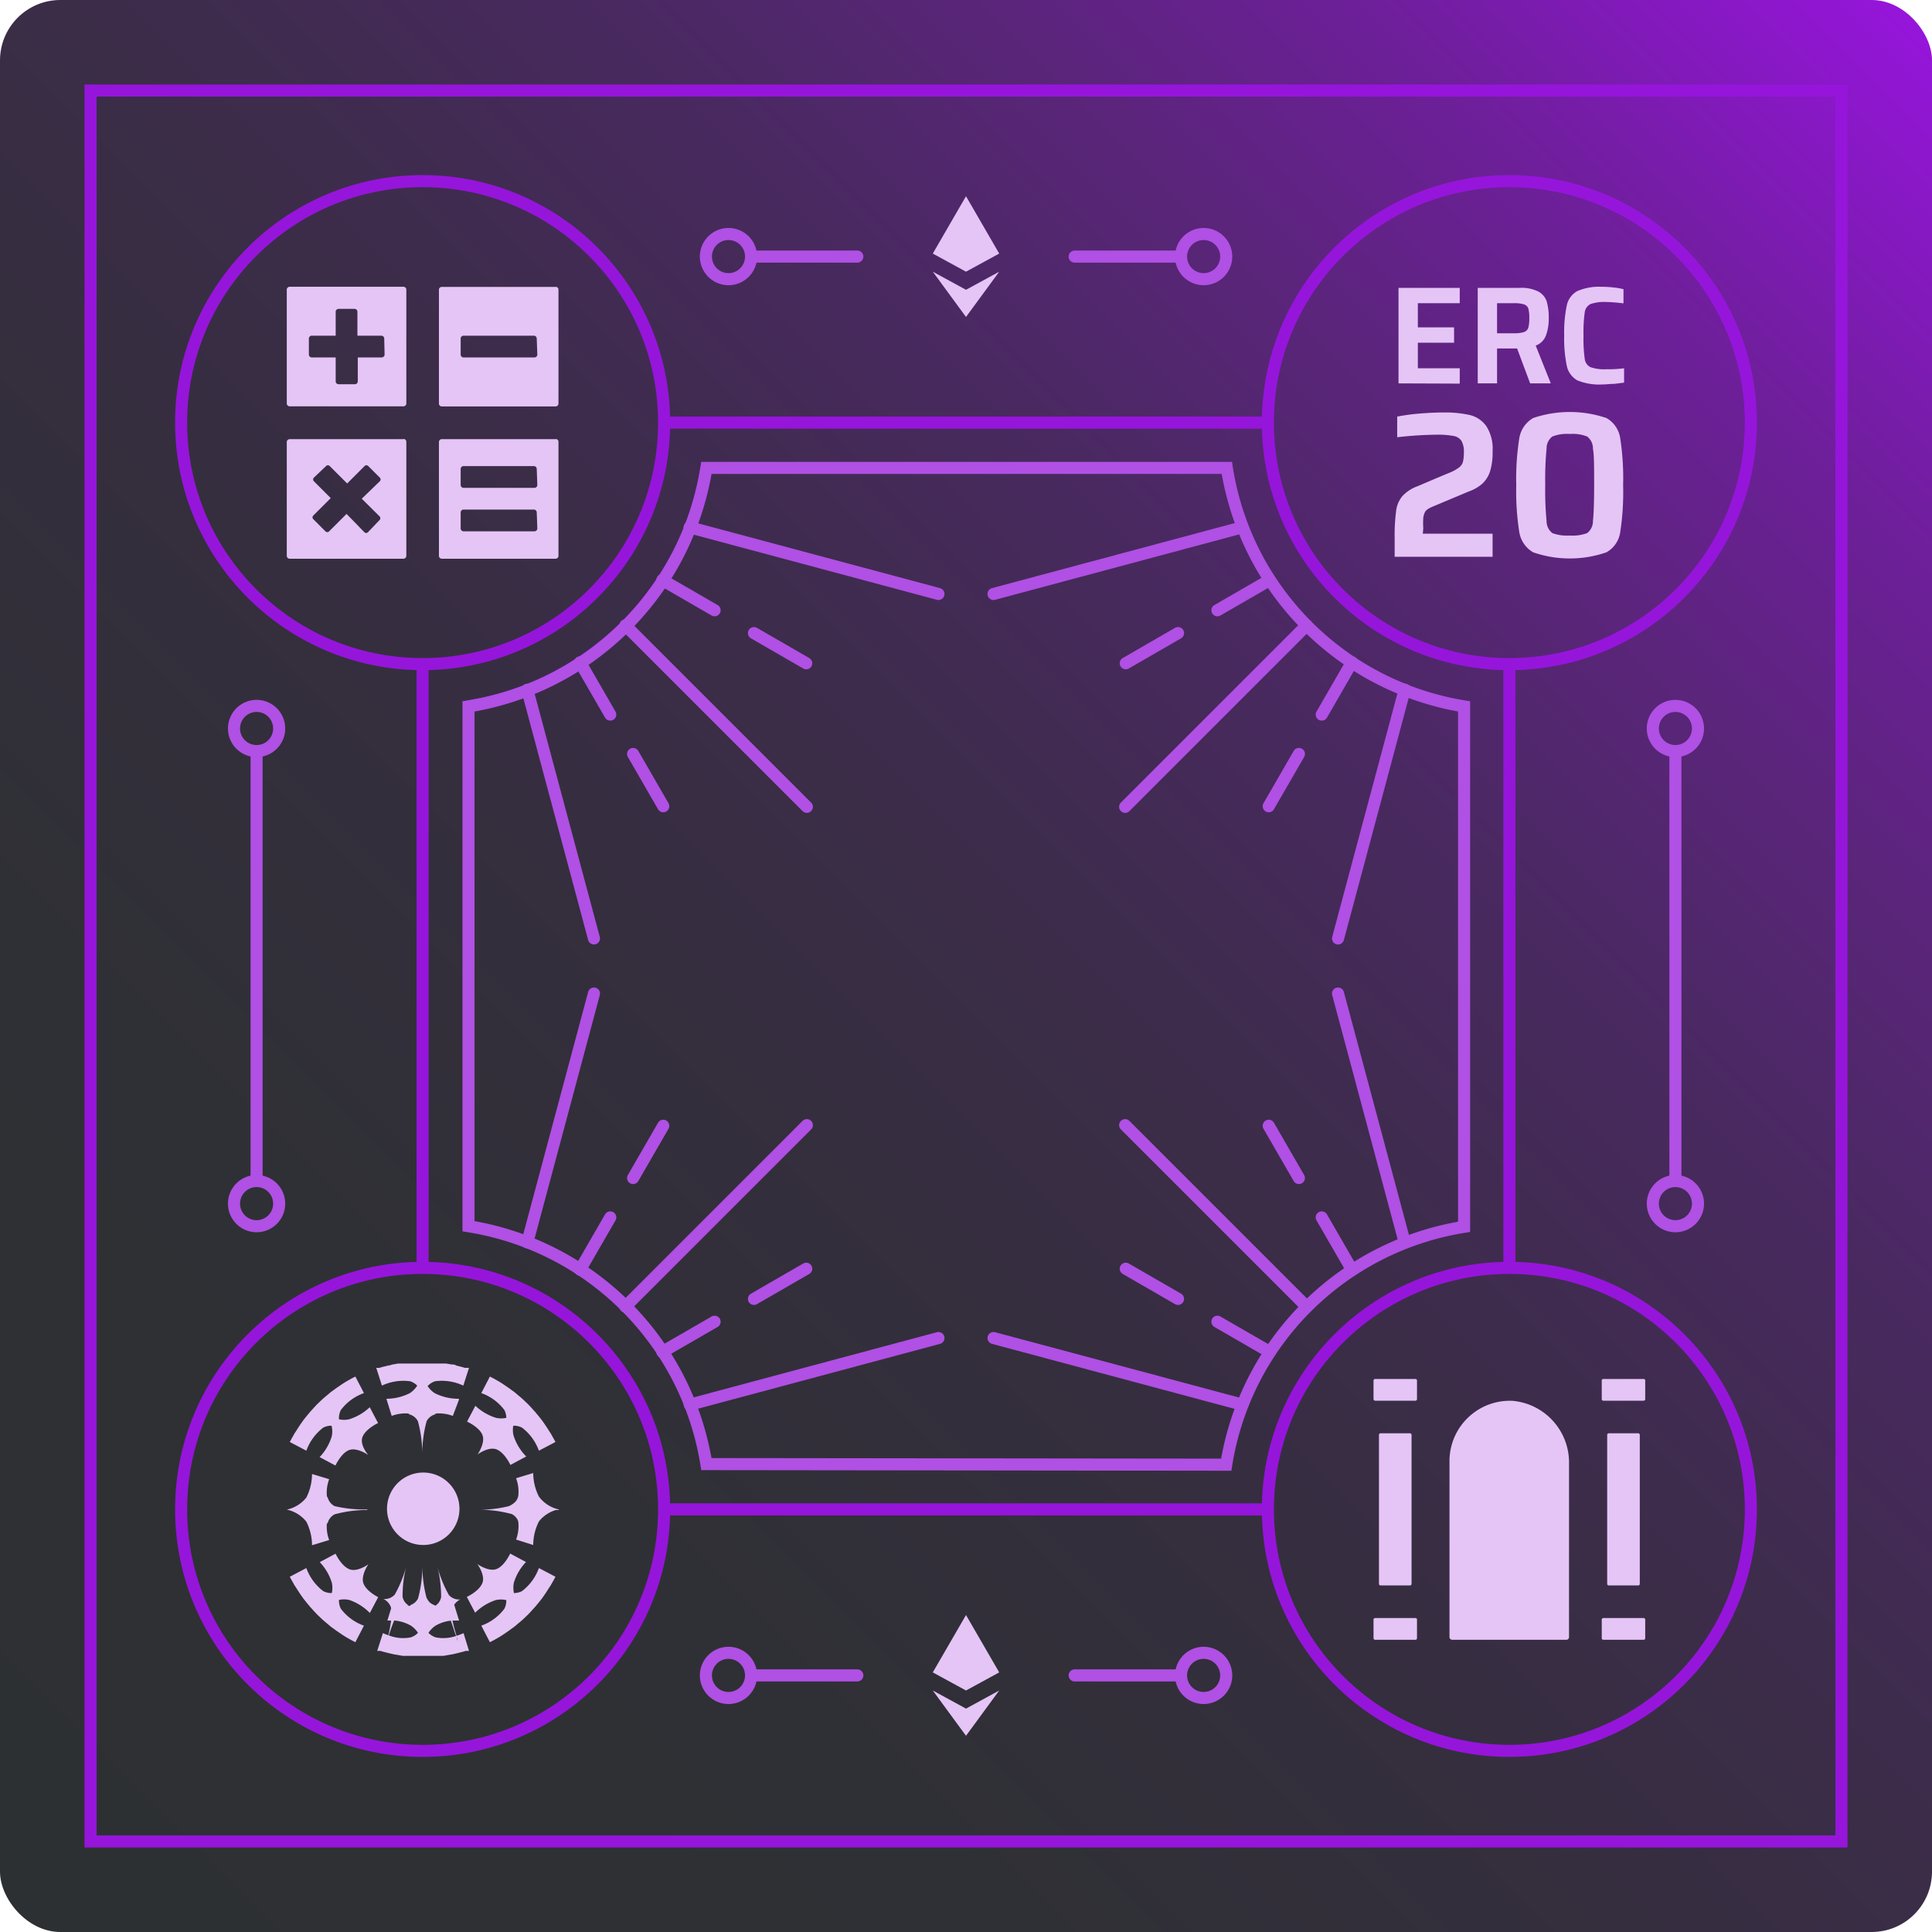 <svg id="ERC-20_Linear_Voting_Simple_Membership_Exit" data-name="ERC-20 Linear Voting Simple Membership Exit" xmlns="http://www.w3.org/2000/svg" xmlns:xlink="http://www.w3.org/1999/xlink" viewBox="0 0 160 160"><defs><style>.cls-1{fill:url(#linear-gradient);}.cls-2{fill:#e5c5f6;}.cls-3,.cls-4,.cls-5,.cls-6{fill:none;}.cls-3{stroke:#9615db;}.cls-3,.cls-4,.cls-6{stroke-miterlimit:10;}.cls-4{stroke:#48cfae;}.cls-5,.cls-6{stroke:#b050e4;}.cls-5{stroke-linecap:round;stroke-linejoin:round;}</style><linearGradient id="linear-gradient" x1="1.46" y1="158.54" x2="158.54" y2="1.46" gradientUnits="userSpaceOnUse"><stop offset="0" stop-color="#2d3032"/><stop offset="0.26" stop-color="#2f3035"/><stop offset="0.41" stop-color="#342e3d"/><stop offset="0.54" stop-color="#3d2c4b"/><stop offset="0.66" stop-color="#492960"/><stop offset="0.76" stop-color="#5a257a"/><stop offset="0.86" stop-color="#6e1f9a"/><stop offset="0.94" stop-color="#8519c0"/><stop offset="1" stop-color="#9615db"/></linearGradient></defs><rect class="cls-1" width="160" height="160" rx="5"/><path class="cls-2" d="M40.93,31.25H31.47a.24.24,0,0,0-.22.22v9.46a.24.24,0,0,0,.22.22h9.46a.24.24,0,0,0,.22-.22V31.47A.24.24,0,0,0,40.93,31.25Zm-1.58,5.62a.24.24,0,0,1-.22.23h-2v2a.24.24,0,0,1-.23.22H35.53a.24.24,0,0,1-.23-.22v-2h-2a.24.24,0,0,1-.22-.23V35.53a.24.24,0,0,1,.22-.23h2v-2a.24.24,0,0,1,.23-.22h1.34a.24.24,0,0,1,.23.22v2h2a.24.24,0,0,1,.22.23Zm1.58,7H31.47a.24.24,0,0,0-.22.22v9.46a.24.24,0,0,0,.22.22h9.46a.24.24,0,0,0,.22-.22V44.07A.24.24,0,0,0,40.93,43.85Zm-2,6.39a.21.21,0,0,1,0,.31l-.95,1a.21.21,0,0,1-.31,0L36.2,50.06,34.76,51.5a.21.21,0,0,1-.31,0l-1-1a.21.21,0,0,1,0-.31l1.44-1.44L33.5,47.36a.21.21,0,0,1,0-.31l1-.95a.21.21,0,0,1,.31,0l1.44,1.44,1.44-1.44a.21.21,0,0,1,.31,0l.95.95a.21.21,0,0,1,0,.31L37.46,48.8Zm14.63-19H44.07a.24.24,0,0,0-.22.22v9.46a.24.24,0,0,0,.22.22h9.46a.24.24,0,0,0,.22-.22V31.47A.24.24,0,0,0,53.53,31.25ZM52,36.87a.24.24,0,0,1-.22.23H45.87a.24.24,0,0,1-.22-.23V35.53a.24.24,0,0,1,.22-.23h5.86a.24.24,0,0,1,.22.23Zm1.58,7H44.07a.24.24,0,0,0-.22.22v9.46a.24.24,0,0,0,.22.22h9.46a.24.24,0,0,0,.22-.22V44.07A.24.24,0,0,0,53.53,43.85ZM52,51.27a.24.24,0,0,1-.22.23H45.87a.24.24,0,0,1-.22-.23V49.93a.24.24,0,0,1,.22-.23h5.86a.24.24,0,0,1,.22.23Zm0-3.6a.24.24,0,0,1-.22.23H45.87a.24.24,0,0,1-.22-.23V46.33a.24.24,0,0,1,.22-.23h5.86a.24.24,0,0,1,.22.23Z" transform="translate(-7.5 -7.5)"/><circle class="cls-3" cx="35" cy="35" r="20"/><path class="cls-2" d="M45.55,132.5a3,3,0,1,1-3-3.05A3,3,0,0,1,45.55,132.5Zm-7.91-9.63a4.11,4.11,0,0,0-1.91,1.4,1.48,1.48,0,0,0-.16.69h0a2.09,2.09,0,0,0,.15.76,2.09,2.09,0,0,0-.76-.15h0a1.48,1.48,0,0,0-.69.16,4.19,4.19,0,0,0-1.4,1.91l-1.37-.72.16-.3.15-.26a1.65,1.65,0,0,1,.15-.25,14720875853515,14720875853515,0,0,1,.32-.5l.17-.25.17-.24c.12-.15.24-.31.37-.46l.19-.23.2-.22.2-.22.2-.21.22-.21.21-.2.22-.19.23-.19a4,4,0,0,1,.47-.37l.23-.17.25-.17.25-.17.25-.16.26-.15.25-.14.31-.16ZM53.5,138.08l-.16.3-.15.26a1.65,1.65,0,0,1-.15.25,14720875853515.7,14720875853515.7,0,0,1-.32.5l-.17.25-.17.24c-.12.15-.24.31-.37.46l-.19.23-.2.22-.2.22-.2.21-.22.21-.21.2-.22.19-.23.19a4,4,0,0,1-.47.37l-.23.17-.25.17-.25.17-.25.16-.26.15-.25.14-.31.16-.71-1.37a4.11,4.11,0,0,0,1.91-1.4,1.48,1.48,0,0,0,.16-.69h0a2.09,2.09,0,0,0-.15-.76,2.09,2.09,0,0,0,.76.15h0a1.48,1.48,0,0,0,.69-.16,4.19,4.19,0,0,0,1.4-1.91Zm0-11.16-1.37.72a4.19,4.19,0,0,0-1.4-1.91,1.48,1.48,0,0,0-.69-.16h0a2.09,2.09,0,0,0-.76.15,2.09,2.09,0,0,0,.15-.76h0a1.48,1.48,0,0,0-.16-.69,4.11,4.11,0,0,0-1.91-1.4l.71-1.37.31.16.25.14.26.15.25.16.25.17.25.17.23.17a4,4,0,0,1,.47.37l.23.19.22.19.21.2.22.21.2.21.2.22.2.22.19.23c.13.15.25.31.37.46l.17.24.17.25a14720875853515.7,14720875853515.7,0,0,1,.32.5,1.65,1.65,0,0,1,.15.25l.15.26ZM37.64,142.13l-.71,1.37-.31-.16-.25-.14-.26-.15-.25-.16-.25-.17-.25-.17-.23-.17a4,4,0,0,1-.47-.37l-.23-.19-.22-.19-.21-.2-.22-.21-.2-.21-.2-.22-.2-.22-.19-.23c-.13-.15-.25-.31-.37-.46l-.17-.24-.17-.25a14720875853515.7,14720875853515.7,0,0,1-.32-.5,1.65,1.65,0,0,1-.15-.25l-.15-.26-.16-.3,1.37-.72a4.19,4.19,0,0,0,1.4,1.91,1.48,1.48,0,0,0,.69.16h0a2.09,2.09,0,0,0,.76-.15,2.09,2.09,0,0,0-.15.76h0a1.48,1.48,0,0,0,.16.69A4.11,4.11,0,0,0,37.64,142.13Zm8.7-21.35h0l-.47,1.47a4.17,4.17,0,0,0-2.34-.36,1.47,1.47,0,0,0-.6.38,2.2,2.2,0,0,0-.34.45,1.66,1.66,0,0,0-.09.19,1.66,1.66,0,0,0-.09-.19,2.2,2.2,0,0,0-.34-.45,1.47,1.47,0,0,0-.6-.38,4.17,4.17,0,0,0-2.34.36l-.47-1.47h0l.06,0,.05,0,.16,0a3.45,3.45,0,0,1,.43-.12l.27-.07c.13,0,.26-.06.39-.09h0l.47-.08.27,0,.2,0,.26,0,.29,0,.32,0,.31,0h.64l.31,0,.32,0,.29,0,.26,0,.2,0,.27,0,.47.08h0c.13,0,.26,0,.39.09l.27.07a3.45,3.45,0,0,1,.43.12l.16,0,.05,0Zm0,23.44h0l-.06,0-.05,0-.16,0a3.45,3.45,0,0,1-.43.12l-.27.07-.39.09h0l-.47.08-.27.05-.2,0-.26,0-.29,0-.32,0-.31,0h-.64l-.31,0-.32,0-.29,0-.26,0-.2,0-.27-.05-.47-.08h0l-.39-.09-.27-.07a3.45,3.45,0,0,1-.43-.12l-.16,0-.05,0-.06,0h0l.47-1.47s.22.1.55.21h0a3.29,3.29,0,0,0,1.76.14,1.47,1.47,0,0,0,.6-.38,2.2,2.2,0,0,0,.34-.45,1.66,1.66,0,0,0,.09-.19,1.66,1.66,0,0,0,.09.19,2.2,2.2,0,0,0,.34.45,1.47,1.47,0,0,0,.6.38,3.29,3.29,0,0,0,1.76-.14h0c.33-.11.55-.21.55-.21Zm-7.52-4.45-.69,1.31A4.36,4.36,0,0,0,36.42,140a2,2,0,0,0-.85,0h0a3.27,3.27,0,0,0-1,.42,3.38,3.38,0,0,0,.41-1h0a2,2,0,0,0,0-.85,4.29,4.29,0,0,0-1-1.7l1.31-.7s.46,1,1.13,1.28,1.59-.41,1.59-.41-.65.93-.41,1.59S38.82,139.77,38.82,139.77Zm12.26-11.65-1.31.7s-.46-1-1.13-1.28-1.59.41-1.59.41.65-.93.41-1.59-1.28-1.13-1.28-1.13l.69-1.31a4.36,4.36,0,0,0,1.71,1,2,2,0,0,0,.85,0h0a3.27,3.27,0,0,0,1-.42,3.38,3.38,0,0,0-.41,1h0a2,2,0,0,0,0,.85A4.29,4.29,0,0,0,51.08,128.12Zm-16.51,5.53a3.19,3.19,0,0,0,.19,1.39l-1.42.43a4.34,4.34,0,0,0-.47-1.95,2.8,2.8,0,0,0-1.62-1,2.8,2.8,0,0,0,1.62-1,4.34,4.34,0,0,0,.47-1.95l1.42.43a3.19,3.19,0,0,0-.19,1.39h0a.9.9,0,0,0,.09.32c.28.63,1.41.83,1.41.83s-1.13.2-1.41.83a.9.9,0,0,0-.09.32Zm19.18-1.15a2.8,2.8,0,0,0-1.62,1,4.34,4.34,0,0,0-.47,1.95L50.24,135a3.19,3.19,0,0,0,.19-1.39h0a.9.9,0,0,0-.09-.32c-.28-.63-1.41-.83-1.41-.83s1.13-.2,1.41-.83a.9.9,0,0,0,.09-.32h0a3.19,3.19,0,0,0-.19-1.39l1.42-.43a4.34,4.34,0,0,0,.47,1.95A2.8,2.8,0,0,0,53.75,132.5ZM50,139.43a3.38,3.38,0,0,0,.41,1,3.27,3.27,0,0,0-1-.42h0a2,2,0,0,0-.85,0,4.36,4.36,0,0,0-1.71,1.05l-.69-1.31s1-.46,1.28-1.13-.41-1.59-.41-1.59.93.66,1.59.41,1.13-1.28,1.13-1.28l1.31.7a4.29,4.29,0,0,0-1,1.7,2,2,0,0,0,0,.85ZM38,128s-.93-.66-1.59-.41-1.13,1.28-1.13,1.28l-1.31-.7a4.29,4.29,0,0,0,1-1.7,2,2,0,0,0,0-.85h0a3.38,3.38,0,0,0-.41-1,3.27,3.27,0,0,0,1,.42h0a2,2,0,0,0,.85,0,4.36,4.36,0,0,0,1.71-1l.69,1.31s-1,.46-1.28,1.13S38,128,38,128Zm7.52,13.71-.39,0-.24,0a3.29,3.29,0,0,0-1.32.42,2.1,2.1,0,0,0-.59.6,3.45,3.45,0,0,0-.43,1,3.45,3.45,0,0,0-.43-1,2.1,2.1,0,0,0-.59-.6,3.29,3.29,0,0,0-1.32-.42l-.24,0-.39,0,.37-1.2.07-.22a3.23,3.23,0,0,0,1.38.2h0l.12,0,.2-.07c.63-.28.83-1.41.83-1.41s.2,1.13.83,1.41l.2.07.12,0h0a3.23,3.23,0,0,0,1.38-.2l.07.22Zm0-18.32L45,124.76a3.23,3.23,0,0,0-1.38-.2h0a1.19,1.19,0,0,0-.32.1c-.63.28-.83,1.41-.83,1.41s-.2-1.13-.83-1.41a1.19,1.19,0,0,0-.32-.1h0a3.23,3.23,0,0,0-1.38.2l-.44-1.42a4.34,4.34,0,0,0,1.95-.47,2.1,2.1,0,0,0,.59-.6,3.45,3.45,0,0,0,.43-1,3.45,3.45,0,0,0,.43,1,2.1,2.1,0,0,0,.59.6A4.34,4.34,0,0,0,45.47,123.34Zm8.28,9.16a10.34,10.34,0,0,0-2.73.36,1.19,1.19,0,0,0-.59.79h0v0a1.13,1.13,0,0,0-.59-.81,10.34,10.34,0,0,0-2.73-.36,10.34,10.34,0,0,0,2.73-.36,1.13,1.13,0,0,0,.59-.81v0h0a1.19,1.19,0,0,0,.59.79A10.34,10.34,0,0,0,53.75,132.5Zm-15.86,0a10.34,10.34,0,0,0-2.73.36,1.13,1.13,0,0,0-.59.81v0h0a1.19,1.19,0,0,0-.59-.79,10.34,10.34,0,0,0-2.73-.36,10.34,10.34,0,0,0,2.73-.36,1.19,1.19,0,0,0,.59-.79h0v0a1.13,1.13,0,0,0,.59.81A10.34,10.34,0,0,0,37.89,132.5ZM45.32,143c0,.19.07.33.08.39s0-.19-.11-.38-.27-.82-.45-1.26a4,4,0,0,0-.48-.89,1.11,1.11,0,0,0-.81-.36l.1,0h0l-.13,0a1.07,1.07,0,0,0,.51-.72,10.05,10.05,0,0,0-.35-2.7,10.06,10.06,0,0,0,1,2.52,1.14,1.14,0,0,0,.94.36,1.22,1.22,0,0,0-.59.6.78.78,0,0,0-.05.18,3.75,3.75,0,0,0,0,1A12.9,12.9,0,0,0,45.32,143Zm-4-2.52.1,0a1.11,1.11,0,0,0-.81.36,4,4,0,0,0-.48.89c-.18.44-.34.93-.45,1.26s-.1.32-.11.38,0-.2.08-.39a12.9,12.9,0,0,0,.24-1.28,3.75,3.75,0,0,0,0-1,.78.78,0,0,0-.05-.18,1.22,1.22,0,0,0-.59-.6,1.14,1.14,0,0,0,.94-.36,10.06,10.06,0,0,0,1-2.52,10.05,10.05,0,0,0-.35,2.7,1.07,1.07,0,0,0,.51.72l-.13,0Zm2.32-15.87a1.13,1.13,0,0,0-.81.59,10.34,10.34,0,0,0-.36,2.73,10.34,10.34,0,0,0-.36-2.73,1.13,1.13,0,0,0-.81-.59h0a1.13,1.13,0,0,0,.79-.58,4.5,4.5,0,0,0,.27-1.26c.08-.74.09-1.47.09-1.47s0,.73.09,1.47a4.5,4.5,0,0,0,.27,1.26,1.13,1.13,0,0,0,.79.58h0Zm-.12,15.89a1.13,1.13,0,0,0-.69.56,4.5,4.5,0,0,0-.27,1.26c-.08.74-.09,1.47-.09,1.47s0-.73-.09-1.47a4.5,4.5,0,0,0-.27-1.26,1.13,1.13,0,0,0-.69-.56h.13l-.11-.06h0a1.11,1.11,0,0,0,.68-.56,10.34,10.34,0,0,0,.36-2.73,10.34,10.34,0,0,0,.36,2.73,1.11,1.11,0,0,0,.68.56h0l-.11.06Z" transform="translate(-7.5 -7.5)"/><circle class="cls-3" cx="35" cy="125" r="20"/><path class="cls-3" d="M66,46.25A23.8,23.8,0,0,1,46.25,66" transform="translate(-7.5 -7.5)"/><circle class="cls-3" cx="125" cy="125" r="20"/><path class="cls-2" d="M123.32,39.25V31.34h5.07v1.27h-3.47v2h3v1.27h-3V38h3.47v1.27Z" transform="translate(-7.5 -7.5)"/><path class="cls-2" d="M134.22,39.25l-1.08-2.89h-1.66v2.89h-1.6V31.34h3.47a3.15,3.15,0,0,1,1.54.3,1.45,1.45,0,0,1,.7.82,4.73,4.73,0,0,1,.17,1.39,4,4,0,0,1-.22,1.4,1.42,1.42,0,0,1-.86.87l1.25,3.13ZM133.71,35a.58.58,0,0,0,.36-.36,3,3,0,0,0,.08-.79,3,3,0,0,0-.08-.8.56.56,0,0,0-.35-.34,2.66,2.66,0,0,0-.88-.1h-1.36V35.1h1.35A2.74,2.74,0,0,0,133.71,35Z" transform="translate(-7.5 -7.5)"/><path class="cls-2" d="M141.18,39.29c-.34,0-.67.05-1,.05a4.78,4.78,0,0,1-2.05-.34,1.8,1.8,0,0,1-.87-1.18,11,11,0,0,1-.22-2.52,11,11,0,0,1,.22-2.53,1.76,1.76,0,0,1,.88-1.17,4.58,4.58,0,0,1,2-.35,8.18,8.18,0,0,1,1,.06,5.1,5.1,0,0,1,.81.14v1.17c-.64-.07-1.11-.11-1.42-.11a3.52,3.52,0,0,0-1.31.17.89.89,0,0,0-.48.7,11.88,11.88,0,0,0-.1,1.92,11.81,11.81,0,0,0,.1,1.91.88.88,0,0,0,.48.7,3.52,3.52,0,0,0,1.31.17A10.36,10.36,0,0,0,142,38v1.19C141.81,39.21,141.53,39.25,141.18,39.29Z" transform="translate(-7.5 -7.5)"/><path class="cls-2" d="M125.33,51.7h5.78v1.91H123V52.09a15.51,15.51,0,0,1,.12-2.27,2.38,2.38,0,0,1,.5-1.21,3.11,3.11,0,0,1,1.27-.84l1.57-.67,1.08-.45a3.43,3.43,0,0,0,.77-.42.9.9,0,0,0,.34-.46,3,3,0,0,0,.08-.78,1.78,1.78,0,0,0-.21-1,1,1,0,0,0-.67-.39,7.4,7.4,0,0,0-1.46-.1,31.64,31.64,0,0,0-3.18.21V42a16.37,16.37,0,0,1,1.85-.25q1.1-.09,2-.09a9.27,9.27,0,0,1,2.16.21,2.36,2.36,0,0,1,1.37.92,3.48,3.48,0,0,1,.52,2.09,5.37,5.37,0,0,1-.21,1.66,2.48,2.48,0,0,1-.62,1,3.43,3.43,0,0,1-1.14.66l-2.93,1.23a3.48,3.48,0,0,0-.43.21.92.92,0,0,0-.25.23,1.55,1.55,0,0,0-.16.5,6.54,6.54,0,0,0,0,.88Z" transform="translate(-7.5 -7.5)"/><path class="cls-2" d="M134.47,53.24a2.37,2.37,0,0,1-1.15-1.68,21.49,21.49,0,0,1-.25-3.88,21.65,21.65,0,0,1,.25-3.88,2.37,2.37,0,0,1,1.15-1.68,9.46,9.46,0,0,1,6.07,0,2.3,2.3,0,0,1,1.14,1.68,21.66,21.66,0,0,1,.24,3.88,21.79,21.79,0,0,1-.24,3.89,2.28,2.28,0,0,1-1.14,1.67,9.29,9.29,0,0,1-6.07,0Zm4.47-1.59a1.23,1.23,0,0,0,.48-1c.06-.51.1-1.5.1-3s0-2.48-.1-3a1.23,1.23,0,0,0-.48-1,3.25,3.25,0,0,0-1.44-.21,3.31,3.31,0,0,0-1.44.21,1.23,1.23,0,0,0-.48,1,26.65,26.65,0,0,0-.11,3,26.87,26.87,0,0,0,.11,3,1.25,1.25,0,0,0,.48,1,3.52,3.52,0,0,0,1.44.2A3.46,3.46,0,0,0,138.94,51.65Z" transform="translate(-7.5 -7.5)"/><circle class="cls-3" cx="125" cy="35" r="20"/><path class="cls-2" d="M124.72,123.5h-3.34a.13.13,0,0,1-.13-.13v-1.55a.13.13,0,0,1,.13-.12h3.34a.13.13,0,0,1,.13.12v1.55A.13.13,0,0,1,124.72,123.5Zm-.32,15.17V126.32a.13.13,0,0,0-.12-.12h-2.45a.13.13,0,0,0-.13.12v12.35a.13.13,0,0,0,.13.13h2.45A.13.13,0,0,0,124.4,138.67Zm18.9,0V126.32a.13.13,0,0,0-.13-.12h-2.45a.13.13,0,0,0-.12.12v12.35a.13.13,0,0,0,.12.13h2.45A.13.13,0,0,0,143.3,138.67Zm-18.45,4.51v-1.55a.13.13,0,0,0-.13-.13h-3.34a.13.13,0,0,0-.13.13v1.55a.13.13,0,0,0,.13.12h3.34A.13.13,0,0,0,124.85,143.18Zm18.9-19.81v-1.55a.13.13,0,0,0-.13-.12h-3.34a.13.13,0,0,0-.13.12v1.55a.13.13,0,0,0,.13.13h3.34A.13.13,0,0,0,143.75,123.37Zm0,19.81v-1.55a.13.13,0,0,0-.13-.13h-3.34a.13.13,0,0,0-.13.13v1.55a.13.13,0,0,0,.13.12h3.34A.13.13,0,0,0,143.75,143.18Zm-11-19.67a5,5,0,0,0-5.21,4.94v14.62a.23.23,0,0,0,.23.23h9.45a.22.22,0,0,0,.22-.22V128.73A5.13,5.13,0,0,0,132.76,123.51Z" transform="translate(-7.5 -7.5)"/><rect class="cls-3" x="7.5" y="7.5" width="145" height="145"/><line class="cls-3" x1="35" y1="105" x2="35" y2="55"/><line class="cls-3" x1="105" y1="125" x2="55" y2="125"/><line class="cls-3" x1="125" y1="55" x2="125" y2="105"/><line class="cls-3" x1="55" y1="35" x2="105" y2="35"/><path class="cls-4" d="M85.22,56.69" transform="translate(-7.5 -7.5)"/><path class="cls-4" d="M94.55,59.19" transform="translate(-7.5 -7.5)"/><path class="cls-4" d="M74.32,74.32" transform="translate(-7.5 -7.5)"/><path class="cls-4" d="M81.61,81.61" transform="translate(-7.5 -7.5)"/><line class="cls-5" x1="77.72" y1="49.19" x2="57.11" y2="43.67"/><line class="cls-5" x1="66.77" y1="54.93" x2="62.44" y2="52.43"/><line class="cls-5" x1="59.18" y1="50.54" x2="54.85" y2="48.04"/><line class="cls-5" x1="66.82" y1="66.82" x2="51.79" y2="51.79"/><line class="cls-5" x1="54.93" y1="66.77" x2="52.43" y2="62.44"/><line class="cls-5" x1="50.54" y1="59.18" x2="48.04" y2="54.85"/><line class="cls-5" x1="49.19" y1="77.72" x2="43.67" y2="57.12"/><line class="cls-5" x1="82.28" y1="110.81" x2="102.89" y2="116.33"/><line class="cls-5" x1="93.23" y1="105.07" x2="97.56" y2="107.57"/><line class="cls-5" x1="100.82" y1="109.46" x2="105.15" y2="111.96"/><line class="cls-5" x1="93.18" y1="93.18" x2="108.21" y2="108.21"/><line class="cls-5" x1="105.07" y1="93.23" x2="107.57" y2="97.56"/><line class="cls-5" x1="109.46" y1="100.82" x2="111.96" y2="105.15"/><line class="cls-5" x1="110.81" y1="82.28" x2="116.33" y2="102.88"/><line class="cls-5" x1="49.19" y1="82.28" x2="43.67" y2="102.89"/><line class="cls-5" x1="54.93" y1="93.23" x2="52.43" y2="97.56"/><line class="cls-5" x1="50.54" y1="100.82" x2="48.04" y2="105.15"/><line class="cls-5" x1="66.82" y1="93.18" x2="51.79" y2="108.21"/><line class="cls-5" x1="66.77" y1="105.07" x2="62.44" y2="107.57"/><line class="cls-5" x1="59.18" y1="109.46" x2="54.85" y2="111.96"/><line class="cls-5" x1="77.72" y1="110.81" x2="57.12" y2="116.33"/><path class="cls-6" d="M66,128.75a23.75,23.75,0,0,0-19.7-19.7V66A23.75,23.75,0,0,0,66,46.25h43.1A23.75,23.75,0,0,0,128.75,66v43.1a23.75,23.75,0,0,0-19.7,19.7Z" transform="translate(-7.5 -7.5)"/><line class="cls-5" x1="110.81" y1="77.72" x2="116.33" y2="57.11"/><line class="cls-5" x1="105.07" y1="66.77" x2="107.57" y2="62.44"/><line class="cls-5" x1="109.46" y1="59.18" x2="111.96" y2="54.85"/><line class="cls-5" x1="93.18" y1="66.82" x2="108.21" y2="51.79"/><line class="cls-5" x1="93.23" y1="54.93" x2="97.56" y2="52.43"/><line class="cls-5" x1="100.82" y1="50.54" x2="105.15" y2="48.04"/><line class="cls-5" x1="82.28" y1="49.19" x2="102.88" y2="43.67"/><path class="cls-4" d="M56.69,85.22" transform="translate(-7.5 -7.5)"/><path class="cls-4" d="M59.19,94.55" transform="translate(-7.5 -7.5)"/><path class="cls-5" d="M146.25,69.7v35.6m1.87-37.47a1.87,1.87,0,1,0-1.87,1.87A1.87,1.87,0,0,0,148.12,67.83Zm0,39.34a1.87,1.87,0,1,0-1.87,1.88A1.87,1.87,0,0,0,148.12,107.17Z" transform="translate(-7.5 -7.5)"/><path class="cls-5" d="M28.75,69.7v35.6m1.87-37.47a1.87,1.87,0,1,0-1.87,1.87A1.87,1.87,0,0,0,30.62,67.83Zm0,39.34a1.87,1.87,0,1,0-1.87,1.88A1.87,1.87,0,0,0,30.62,107.17Z" transform="translate(-7.5 -7.5)"/><path class="cls-2" d="M90.25,146l-2.75,1.5L84.75,146l2.75-4.75Zm-2.75,3-2.75-1.5,2.75,3.75,2.75-3.75Z" transform="translate(-7.5 -7.5)"/><path class="cls-5" d="M69.7,146.25h8.8m-10.67-1.87a1.87,1.87,0,1,0,1.87,1.87A1.87,1.87,0,0,0,67.83,144.38Z" transform="translate(-7.5 -7.5)"/><path class="cls-5" d="M96.5,146.25h8.8m1.87-1.87a1.87,1.87,0,1,0,1.88,1.87A1.87,1.87,0,0,0,107.17,144.38Z" transform="translate(-7.5 -7.5)"/><path class="cls-2" d="M90.25,28.5,87.5,30l-2.75-1.5,2.75-4.75Zm-2.75,3L84.75,30l2.75,3.75L90.25,30Z" transform="translate(-7.5 -7.5)"/><path class="cls-5" d="M69.7,28.75h8.8M67.83,26.88a1.87,1.87,0,1,0,1.87,1.87A1.87,1.87,0,0,0,67.83,26.88Z" transform="translate(-7.5 -7.5)"/><path class="cls-5" d="M96.5,28.75h8.8m1.87-1.87a1.87,1.87,0,1,0,1.88,1.87A1.87,1.87,0,0,0,107.17,26.88Z" transform="translate(-7.5 -7.5)"/></svg>